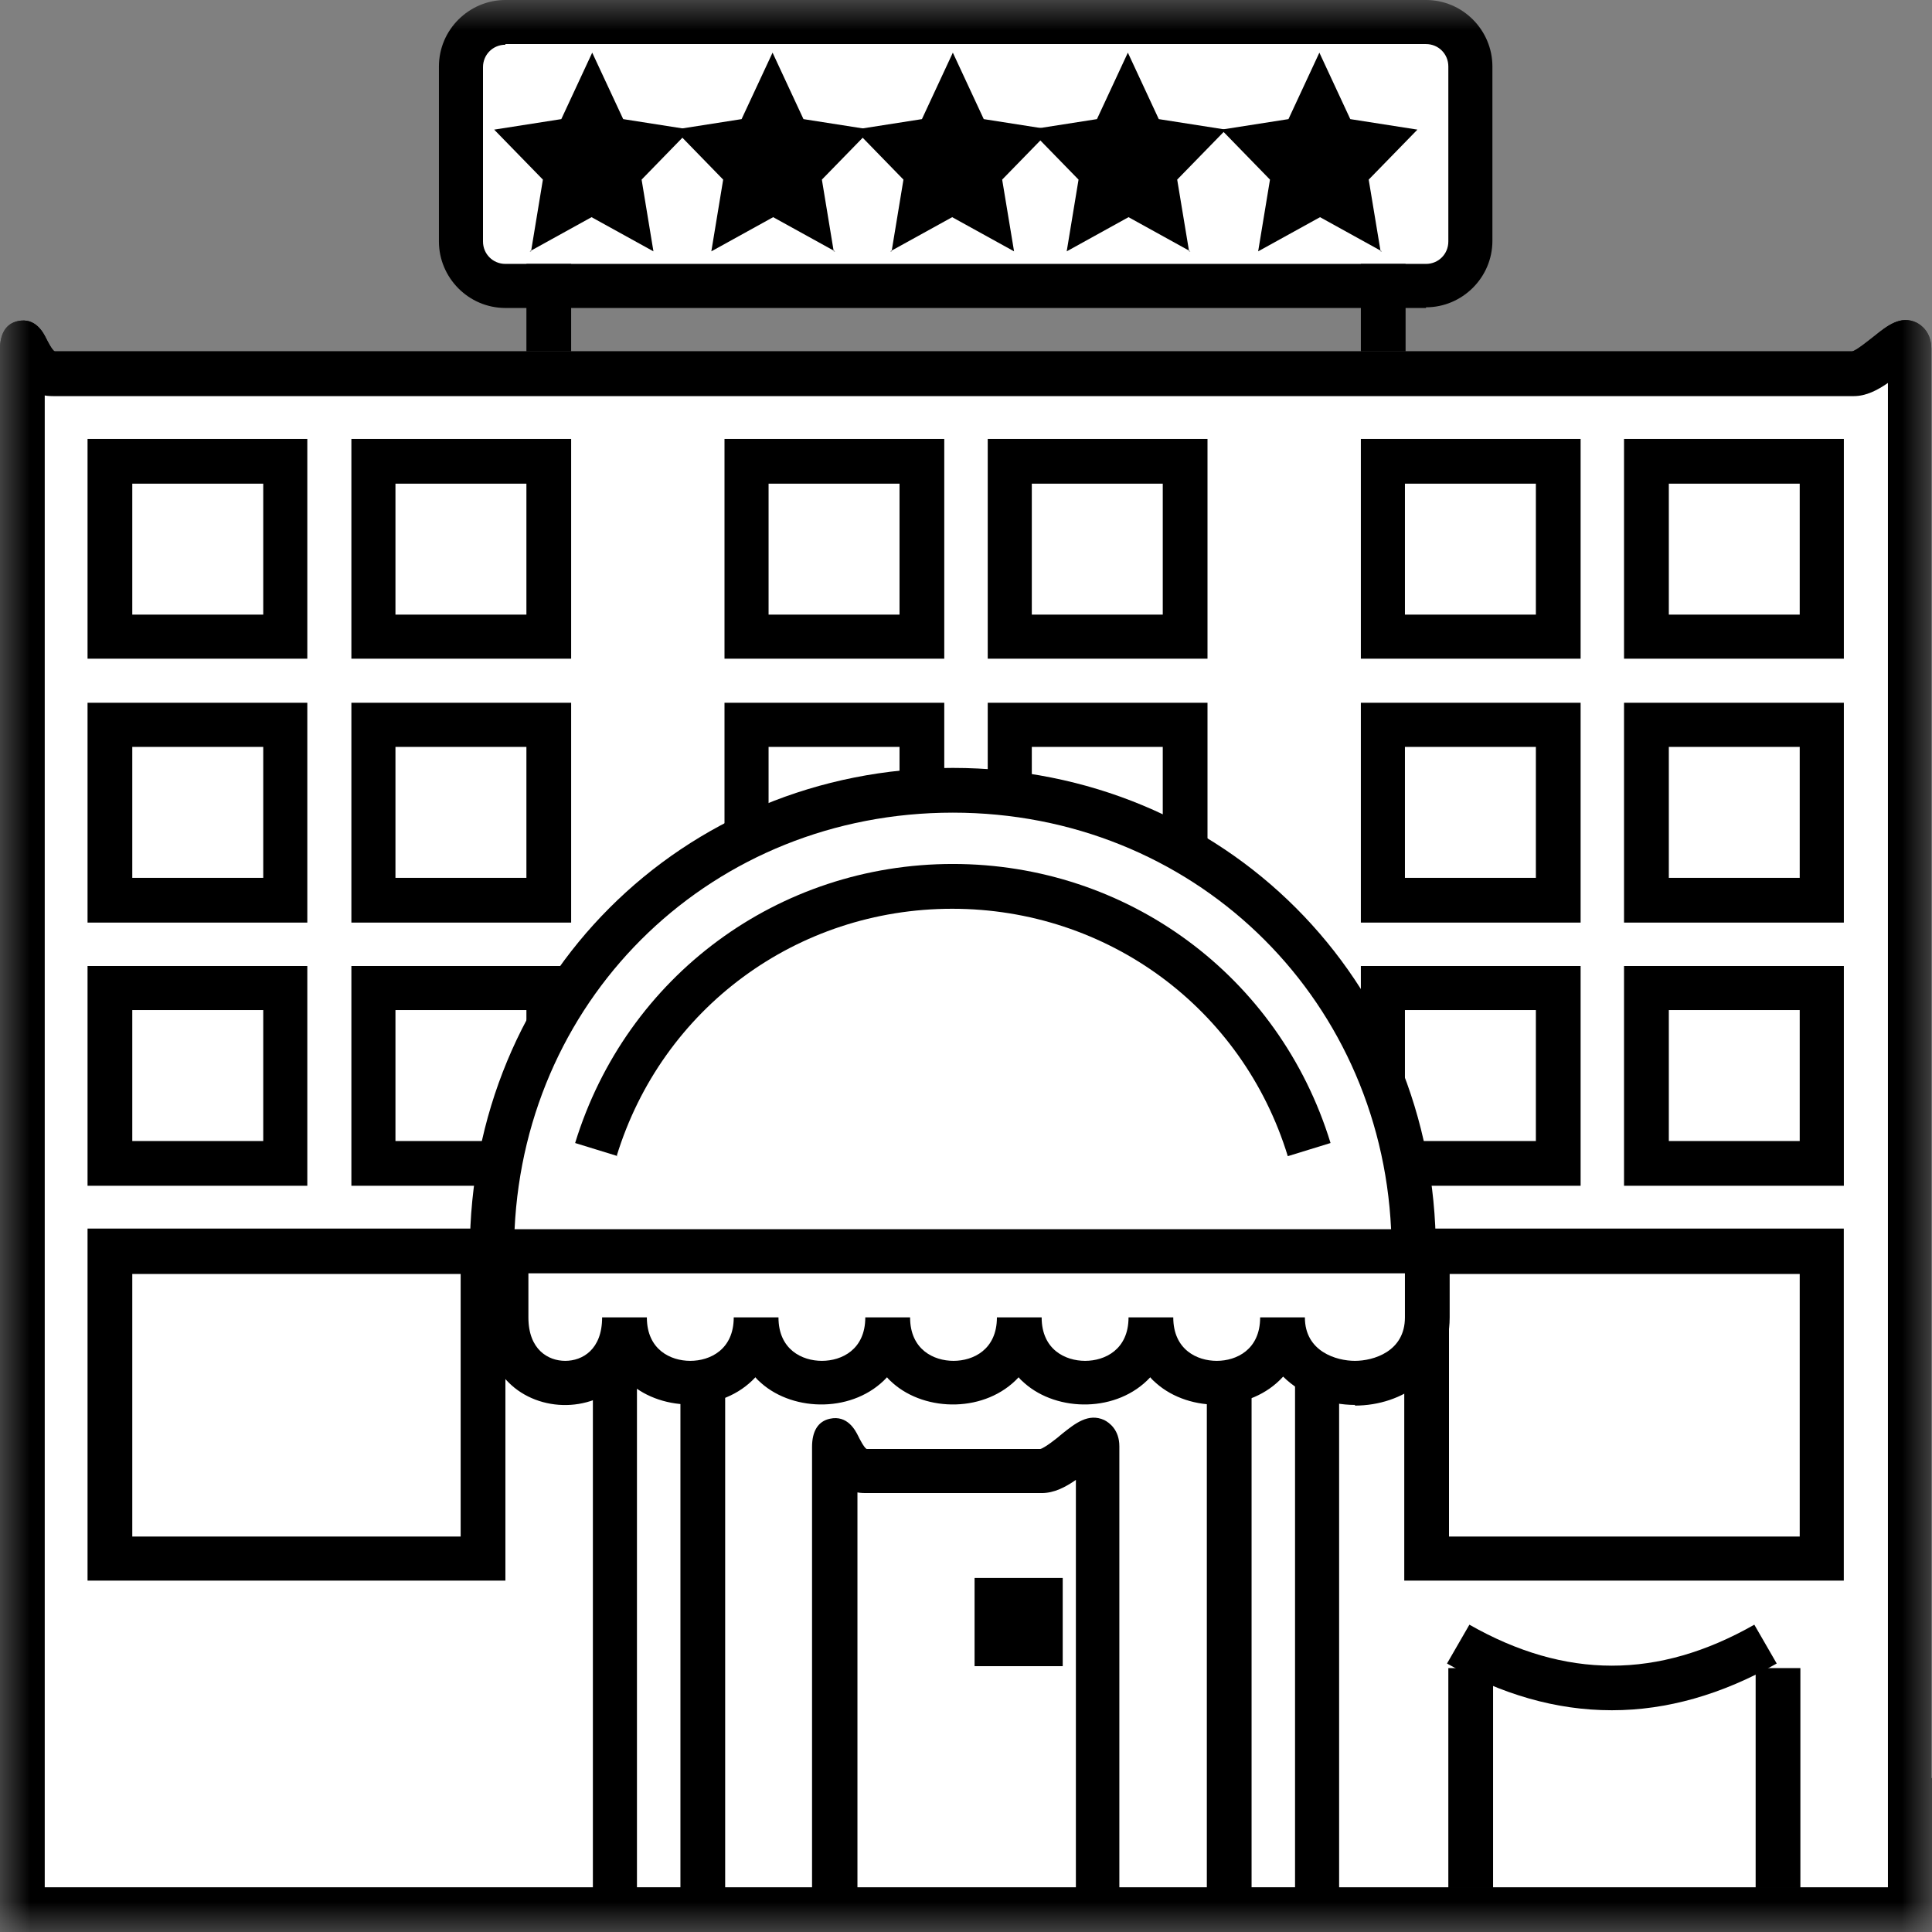 <svg width="32" height="32" viewBox="0 0 32 32" fill="none" xmlns="http://www.w3.org/2000/svg">
<rect x="0" y="0" width="32" height="32" fill="#808080" stroke="none"/>
<g clip-path="url(#clip0_2457_4245)">
<mask id="mask0_2457_4245" style="mask-type:luminance" maskUnits="userSpaceOnUse" x="0" y="0" width="32" height="32">
<path d="M32 0H0V32H32V0Z" fill="white"/>
</mask>
<g mask="url(#mask0_2457_4245)">
<path d="M31.63 31.629H0.371V5.787C0.371 5.384 0.48 6.18 0.883 6.18H30.692C31.095 6.18 31.63 5.384 31.63 5.787V31.629Z" fill="white"/>
<path d="M32 32H0V5.787C0 5.526 0.098 5.362 0.294 5.319C0.589 5.253 0.719 5.515 0.763 5.602C0.785 5.646 0.861 5.798 0.905 5.82H30.681C30.758 5.798 30.943 5.646 31.041 5.57C31.259 5.395 31.477 5.221 31.738 5.341C31.826 5.384 31.989 5.504 31.989 5.777V31.989L32 32ZM0.741 31.259H31.27V6.343C31.095 6.463 30.91 6.561 30.703 6.561H0.883C0.883 6.561 0.785 6.561 0.741 6.55V31.27V31.259Z" fill="currentColor"/>
<path d="M31.63 29.809H0.371V31.629H31.63V29.809Z" fill="white"/>
<path d="M32 32H0V29.45H32V32ZM0.741 31.259H31.27V30.18H0.741V31.259Z" fill="currentColor"/>
<path d="M31.63 31.629H0.371V5.787C0.371 5.384 0.48 6.18 0.883 6.18H30.692C31.095 6.18 31.63 5.384 31.63 5.787V31.629Z" fill="white"/>
<path d="M32 32H0V5.787C0 5.526 0.098 5.362 0.294 5.319C0.589 5.253 0.719 5.515 0.763 5.602C0.785 5.646 0.861 5.798 0.905 5.82H30.681C30.758 5.798 30.943 5.646 31.041 5.57C31.259 5.395 31.477 5.221 31.738 5.341C31.826 5.384 31.989 5.504 31.989 5.777V31.989L32 32ZM0.741 31.259H31.27V6.343C31.095 6.463 30.91 6.561 30.703 6.561H0.883C0.883 6.561 0.785 6.561 0.741 6.55V31.27V31.259Z" fill="currentColor"/>
<path d="M25.82 12H22.91V14.91H25.82V12Z" fill="white"/>
<path d="M26.18 15.281H22.54V11.64H26.18V15.281ZM23.27 14.54H25.439V12.371H23.27V14.54Z" fill="currentColor"/>
<path d="M21.809 20.73H20.36V31.64H21.809V20.73Z" fill="white"/>
<path d="M22.18 32H19.989V20.36H22.18V32ZM20.73 31.259H21.45V21.09H20.73V31.259Z" fill="currentColor"/>
<path d="M11.629 20.73H10.18V31.64H11.629V20.73Z" fill="white"/>
<path d="M12.011 32H9.82V20.36H12.011V32ZM10.55 31.259H11.27V21.09H10.55V31.259Z" fill="currentColor"/>
<path d="M15.27 7.64H12.36V10.55H15.27V7.64Z" fill="white"/>
<path d="M15.64 10.91H12V7.27H15.64V10.91ZM12.73 10.18H14.899V8.011H12.73V10.18Z" fill="currentColor"/>
<path d="M19.64 7.64H16.73V10.55H19.64V7.64Z" fill="white"/>
<path d="M20 10.91H16.36V7.27H20V10.91ZM17.09 10.18H19.259V8.011H17.09V10.18Z" fill="currentColor"/>
<path d="M15.27 12H12.36V14.91H15.27V12Z" fill="white"/>
<path d="M15.64 15.281H12V11.64H15.64V15.281ZM12.73 14.54H14.899V12.371H12.73V14.54Z" fill="currentColor"/>
<path d="M19.64 12H16.73V14.91H19.64V12Z" fill="white"/>
<path d="M20 15.281H16.36V11.64H20V15.281ZM17.09 14.54H19.259V12.371H17.09V14.54Z" fill="currentColor"/>
<path d="M30.169 20.73H23.629V25.82H30.169V20.73Z" fill="white"/>
<path d="M30.539 26.18H23.259V20.349H30.539V26.18ZM24 25.45H29.809V21.101H24V25.45Z" fill="currentColor"/>
<path d="M8 20.73H1.82V25.82H8V20.73Z" fill="white"/>
<path d="M8.371 26.18H1.45V20.349H8.371V26.18ZM2.191 25.45H7.63V21.101H2.191V25.45Z" fill="currentColor"/>
<path d="M25.82 16.36H22.91V19.27H25.82V16.36Z" fill="white"/>
<path d="M26.18 19.64H22.54V16H26.18V19.64ZM23.27 18.899H25.439V16.73H23.27V18.899Z" fill="currentColor"/>
<path d="M9.09 16.36H6.18V19.27H9.09V16.36Z" fill="white"/>
<path d="M9.46 19.64H5.82V16H9.46V19.64ZM6.55 18.899H8.719V16.73H6.55V18.899Z" fill="currentColor"/>
<path fill-rule="evenodd" clip-rule="evenodd" d="M17.243 24.36H14.333C13.929 24.36 13.82 23.564 13.82 23.967V31.629H18.18V23.967C18.18 23.564 17.646 24.36 17.243 24.36Z" fill="white"/>
<path d="M18.55 32H13.45V23.967C13.45 23.706 13.548 23.542 13.744 23.499C14.038 23.433 14.169 23.695 14.213 23.782C14.234 23.826 14.311 23.978 14.354 24H17.232C17.308 23.978 17.504 23.826 17.591 23.749C17.809 23.575 18.027 23.401 18.289 23.52C18.376 23.564 18.54 23.684 18.54 23.956V31.989L18.55 32ZM14.191 31.259H17.82V24.512C17.646 24.632 17.461 24.73 17.253 24.73H14.343C14.343 24.73 14.245 24.73 14.202 24.719V31.27L14.191 31.259Z" fill="currentColor"/>
<path fill-rule="evenodd" clip-rule="evenodd" d="M23.63 20.36V21.809C23.63 23.259 21.232 23.259 21.232 21.809C21.232 23.259 19.052 23.259 19.052 21.809C19.052 23.259 16.872 23.259 16.872 21.809C16.872 23.259 14.692 23.259 14.692 21.809C14.692 23.259 12.512 23.259 12.512 21.809C12.512 23.259 10.333 23.259 10.333 21.809C10.333 23.259 8.36 23.259 8.36 21.809V20.36" fill="white"/>
<path d="M22.442 23.27C22.006 23.27 21.559 23.106 21.253 22.801C20.709 23.401 19.706 23.401 19.15 22.91C19.117 22.878 19.085 22.856 19.052 22.812C18.507 23.401 17.515 23.39 16.97 22.91C16.937 22.878 16.905 22.856 16.872 22.812C16.327 23.401 15.335 23.39 14.79 22.91C14.758 22.878 14.725 22.856 14.692 22.812C14.147 23.401 13.155 23.39 12.61 22.91C12.578 22.878 12.545 22.856 12.512 22.812C11.967 23.401 10.976 23.39 10.431 22.91C10.409 22.888 10.376 22.856 10.354 22.834C9.842 23.412 8.927 23.401 8.425 22.899C8.24 22.714 8.011 22.376 8.011 21.82V20.371H8.752V21.82C8.752 22.354 9.079 22.54 9.362 22.54C9.646 22.54 9.973 22.354 9.973 21.82H10.714C10.714 22.354 11.106 22.54 11.433 22.54C11.76 22.54 12.153 22.354 12.153 21.82H12.894C12.894 22.354 13.286 22.54 13.613 22.54C13.94 22.54 14.332 22.354 14.332 21.82H15.074C15.074 22.354 15.466 22.54 15.793 22.54C16.12 22.54 16.512 22.354 16.512 21.82H17.253C17.253 22.354 17.646 22.54 17.973 22.54C18.3 22.54 18.692 22.354 18.692 21.82H19.433C19.433 22.354 19.826 22.54 20.153 22.54C20.48 22.54 20.872 22.354 20.872 21.82H21.613C21.613 22.387 22.136 22.54 22.442 22.54C22.747 22.54 23.27 22.387 23.27 21.82V20.371H24.011V21.82C24.011 22.779 23.226 23.281 22.442 23.281V23.27Z" fill="currentColor"/>
<path d="M9.09 12H6.18V14.91H9.09V12Z" fill="white"/>
<path d="M9.46 15.281H5.82V11.64H9.46V15.281ZM6.55 14.54H8.719V12.371H6.55V14.54Z" fill="currentColor"/>
<path fill-rule="evenodd" clip-rule="evenodd" d="M23.422 20.73H8.153C8.153 16.371 11.575 13.101 15.782 13.101C19.989 13.101 23.411 16.371 23.411 20.73H23.422Z" fill="white"/>
<path d="M23.793 21.09H7.782V20.719C7.782 16.229 11.291 12.719 15.782 12.719C20.272 12.719 23.782 16.24 23.782 20.719V21.09H23.793ZM8.534 20.36H23.041C22.856 16.469 19.738 13.46 15.782 13.46C11.826 13.46 8.708 16.458 8.523 20.36H8.534Z" fill="currentColor"/>
<path d="M4.73 7.64H1.82V10.55H4.73V7.64Z" fill="white"/>
<path d="M5.101 10.91H1.45V7.27H5.09V10.91H5.101ZM2.191 10.18H4.36V8.011H2.191V10.18Z" fill="currentColor"/>
<path d="M9.09 7.64H6.18V10.55H9.09V7.64Z" fill="white"/>
<path d="M9.46 10.91H5.82V7.27H9.46V10.91ZM6.55 10.18H8.719V8.011H6.55V10.18Z" fill="currentColor"/>
<path d="M4.73 16.36H1.82V19.27H4.73V16.36Z" fill="white"/>
<path d="M5.101 19.64H1.45V16H5.09V19.64H5.101ZM2.191 18.899H4.36V16.73H2.191V18.899Z" fill="currentColor"/>
<path d="M4.73 12H1.82V14.91H4.73V12Z" fill="white"/>
<path d="M5.101 15.281H1.45V11.64H5.09V15.281H5.101ZM2.191 14.54H4.36V12.371H2.191V14.54Z" fill="currentColor"/>
<path d="M25.82 7.64H22.91V10.55H25.82V7.64Z" fill="white"/>
<path d="M26.18 10.91H22.54V7.27H26.18V10.91ZM23.27 10.18H25.439V8.011H23.27V10.18Z" fill="currentColor"/>
<path d="M30.18 7.64H27.27V10.55H30.18V7.64Z" fill="white"/>
<path d="M30.54 10.91H26.899V7.27H30.54V10.91ZM27.641 10.18H29.809V8.011H27.641V10.18Z" fill="currentColor"/>
<path d="M30.18 16.36H27.27V19.27H30.18V16.36Z" fill="white"/>
<path d="M30.54 19.64H26.899V16H30.54V19.64ZM27.641 18.899H29.809V16.73H27.641V18.899Z" fill="currentColor"/>
<path d="M30.18 12H27.27V14.91H30.18V12Z" fill="white"/>
<path d="M30.54 15.281H26.899V11.64H30.54V15.281ZM27.641 14.54H29.809V12.371H27.641V14.54Z" fill="currentColor"/>
<path d="M22.801 0.371H9.199C8.338 0.371 7.64 1.068 7.64 1.929V3.172C7.64 4.032 8.338 4.73 9.199 4.73H22.801C23.662 4.73 24.36 4.032 24.36 3.172V1.929C24.36 1.068 23.662 0.371 22.801 0.371Z" fill="white"/>
<path d="M23.619 5.101H8.371C7.76 5.101 7.27 4.599 7.27 4V1.101C7.27 0.49 7.771 0 8.371 0H23.619C24.229 0 24.719 0.501 24.719 1.101V3.989C24.719 4.599 24.218 5.09 23.619 5.09V5.101ZM8.371 0.741C8.164 0.741 8 0.905 8 1.112V4C8 4.207 8.164 4.371 8.371 4.371H23.619C23.826 4.371 23.989 4.207 23.989 4V1.101C23.989 0.894 23.826 0.73 23.619 0.73H8.371V0.741Z" fill="currentColor"/>
<path d="M21.864 1.635L22.158 2.267L22.823 2.365L22.343 2.856L22.453 3.553L21.864 3.226L21.275 3.553L21.384 2.856L20.905 2.365L21.57 2.267L21.864 1.635Z" fill="currentColor"/>
<path d="M22.888 4.163L21.864 3.597L20.839 4.163L21.035 2.975L20.229 2.147L21.341 1.973L21.853 0.872L22.365 1.973L23.477 2.147L22.67 2.975L22.867 4.163H22.888ZM21.581 2.594L21.733 2.747L21.7 2.943L21.864 2.856L22.027 2.943L21.995 2.747L22.147 2.594L21.94 2.561L21.864 2.398L21.788 2.561L21.581 2.594Z" fill="currentColor"/>
<path d="M18.692 1.635L18.986 2.267L19.651 2.365L19.172 2.856L19.281 3.553L18.692 3.226L18.104 3.553L18.212 2.856L17.733 2.365L18.398 2.267L18.692 1.635Z" fill="currentColor"/>
<path d="M19.716 4.163L18.692 3.597L17.668 4.163L17.864 2.975L17.057 2.147L18.169 1.973L18.681 0.872L19.193 1.973L20.305 2.147L19.498 2.975L19.695 4.163H19.716ZM18.692 2.856L18.855 2.943L18.823 2.747L18.975 2.594L18.768 2.561L18.692 2.398L18.616 2.561L18.409 2.594L18.561 2.747L18.529 2.943L18.692 2.856Z" fill="currentColor"/>
<path d="M15.782 1.635L16.087 2.267L16.741 2.365L16.261 2.856L16.381 3.553L15.782 3.226L15.193 3.553L15.302 2.856L14.823 2.365L15.488 2.267L15.782 1.635Z" fill="currentColor"/>
<path d="M14.768 4.163L14.964 2.975L14.158 2.147L15.27 1.973L15.782 0.872L16.294 1.973L17.406 2.147L16.599 2.975L16.796 4.163L15.771 3.597L14.746 4.163H14.768ZM15.782 2.856L15.945 2.943L15.913 2.747L16.065 2.594L15.858 2.561L15.782 2.398L15.706 2.561L15.499 2.594L15.651 2.747L15.618 2.943L15.782 2.856Z" fill="currentColor"/>
<path d="M12.806 1.635L13.101 2.267L13.766 2.365L13.286 2.856L13.406 3.553L12.806 3.226L12.218 3.553L12.327 2.856L11.847 2.365L12.512 2.267L12.806 1.635Z" fill="currentColor"/>
<path d="M13.831 4.163L12.806 3.597L11.782 4.163L11.978 2.975L11.172 2.147L12.283 1.973L12.796 0.872L13.308 1.973L14.42 2.147L13.613 2.975L13.809 4.163H13.831ZM12.523 2.594L12.676 2.747L12.643 2.943L12.806 2.856L12.97 2.943L12.937 2.747L13.09 2.594L12.883 2.561L12.806 2.398L12.73 2.561L12.523 2.594Z" fill="currentColor"/>
<path d="M9.809 1.635L10.114 2.267L10.779 2.365L10.3 2.856L10.409 3.553L9.809 3.226L9.221 3.553L9.33 2.856L8.85 2.365L9.515 2.267L9.809 1.635Z" fill="currentColor"/>
<path d="M8.796 4.163L8.992 2.975L8.185 2.147L9.297 1.973L9.809 0.872L10.322 1.973L11.433 2.147L10.627 2.975L10.823 4.163L9.798 3.597L8.774 4.163H8.796ZM9.809 2.856L9.973 2.943L9.94 2.747L10.093 2.594L9.886 2.561L9.809 2.398L9.733 2.561L9.526 2.594L9.678 2.747L9.646 2.943L9.809 2.856Z" fill="currentColor"/>
<path fill-rule="evenodd" clip-rule="evenodd" d="M9.875 19.041C10.649 16.512 13.003 14.681 15.782 14.681C18.561 14.681 20.916 16.512 21.689 19.041" fill="white"/>
<path d="M10.234 19.15L9.526 18.932C10.376 16.163 12.894 14.31 15.782 14.31C18.67 14.31 21.188 16.163 22.038 18.932L21.33 19.15C20.578 16.698 18.343 15.052 15.771 15.052C13.199 15.052 10.965 16.698 10.213 19.15H10.234Z" fill="currentColor"/>
<path d="M17.242 26.507H16.512V27.237H17.242V26.507Z" fill="white"/>
<path d="M17.602 26.136H16.142V27.597H17.602V26.136Z" fill="currentColor"/>
<path d="M9.46 4.371H8.719V5.82H9.46V4.371Z" fill="currentColor"/>
<path d="M23.281 4.371H22.54V5.82H23.281V4.371Z" fill="currentColor"/>
<path d="M24.152 27.237C25.853 28.207 27.542 28.207 29.242 27.237H24.152Z" fill="white"/>
<path d="M26.692 28.327C25.776 28.327 24.872 28.066 23.967 27.553L24.338 26.91C25.929 27.815 27.466 27.815 29.057 26.91L29.428 27.553C28.523 28.066 27.608 28.327 26.703 28.327H26.692Z" fill="currentColor"/>
<path d="M24.73 27.629H23.989V31.27H24.73V27.629Z" fill="currentColor"/>
<path d="M29.82 27.629H29.079V31.27H29.82V27.629Z" fill="currentColor"/>
</g>
</g>
<defs>
<clipPath id="clip0_2457_4245">
<rect width="32" height="32" fill="white"/>
</clipPath>
</defs>
</svg>
